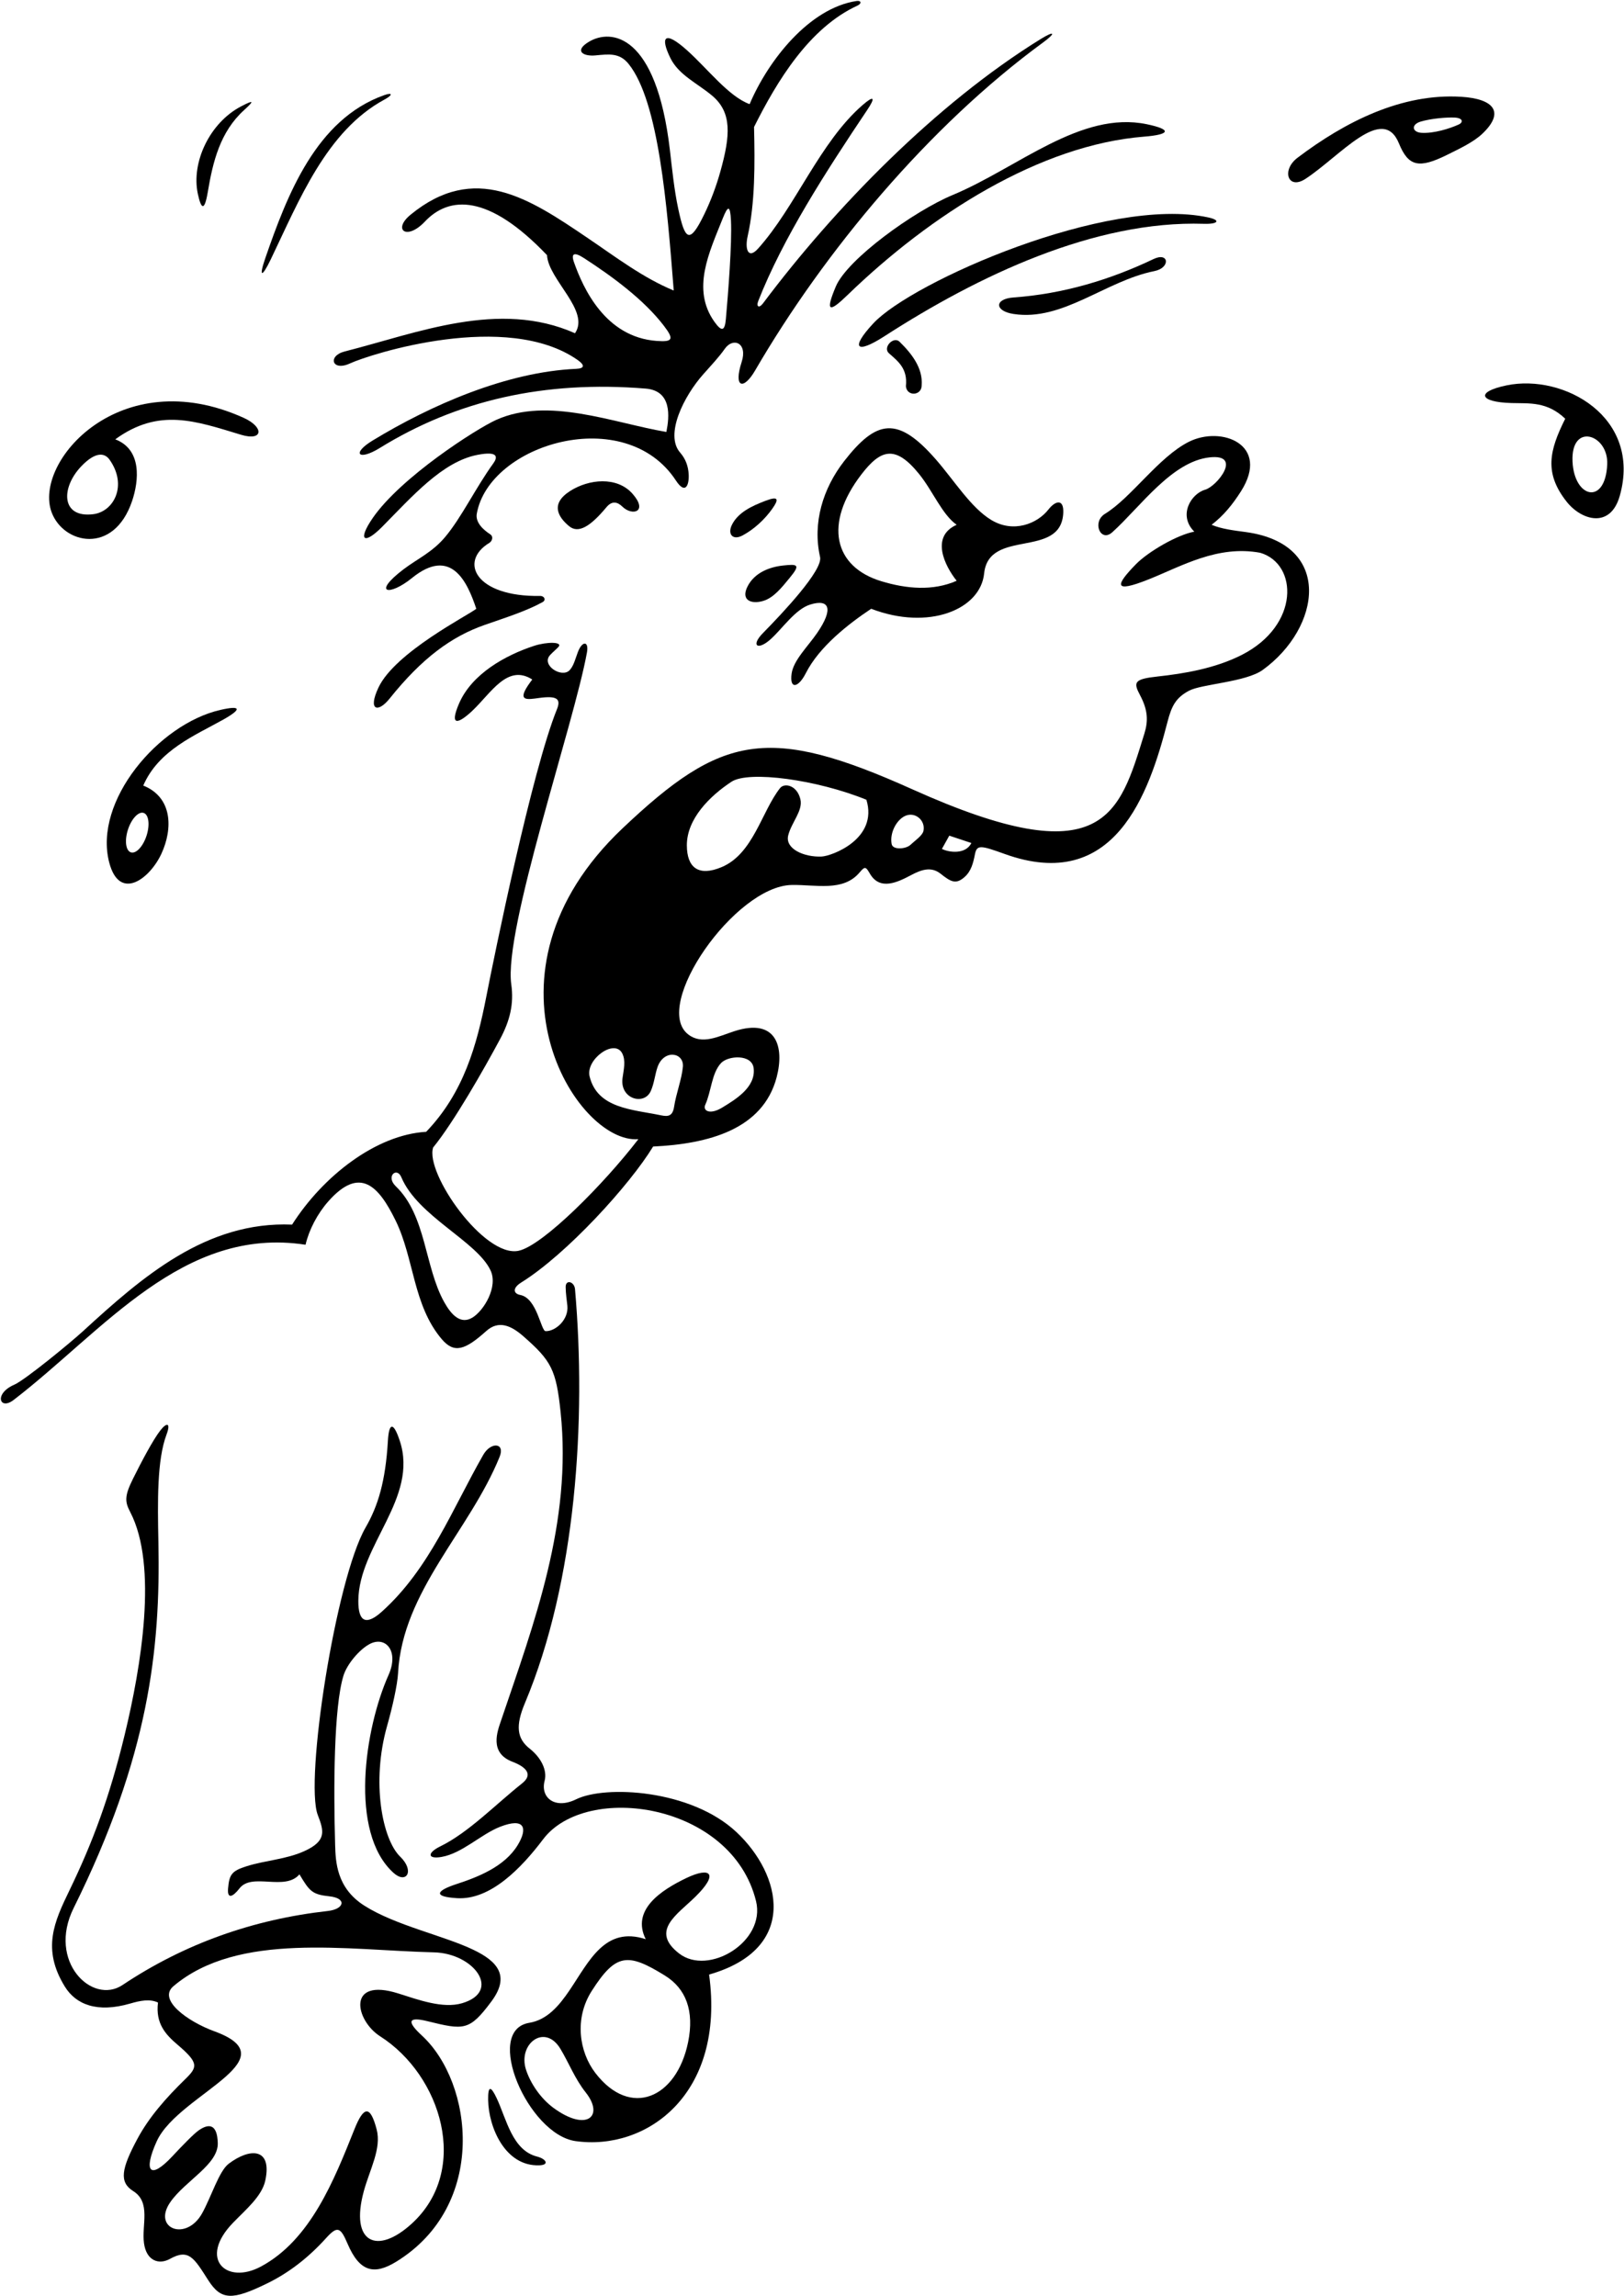 <?xml version="1.0" encoding="UTF-8"?>
<svg xmlns="http://www.w3.org/2000/svg" xmlns:xlink="http://www.w3.org/1999/xlink" width="367pt" height="519pt" viewBox="0 0 367 519" version="1.1">
<g id="surface1">
<path style=" stroke:none;fill-rule:nonzero;fill:rgb(0%,0%,0%);fill-opacity:1;" d="M 96.012 50.086 C 101.516 44.262 110.359 43.754 123.617 57.672 C 123.906 63.207 133.426 70.234 129.941 75.32 C 112.738 67.676 94.316 75.27 77.883 79.441 C 73.977 80.434 75.016 84.023 79.078 82.148 C 83.719 80.008 114.527 70.133 130.555 81.375 C 132.094 82.453 132.219 83.277 130.234 83.363 C 114.551 84.043 97.395 91.539 84.188 99.578 C 79.367 102.516 81.02 104.219 85.801 101.266 C 103.184 90.523 122.945 85.953 145.914 87.828 C 151.895 88.316 151.277 94.191 150.59 97.633 C 138.527 95.574 123.867 89.617 112.121 94.91 C 107.66 96.922 90.586 107.855 84.23 117.082 C 80.715 122.188 82.285 123.188 86.34 119.09 C 93.195 112.168 99.965 104.348 107.891 102.809 C 112.762 101.859 112.434 103.418 111.473 104.746 C 107.484 110.258 104.312 116.934 100.613 121.352 C 97.727 124.809 94.32 126.301 91.227 128.645 C 83.934 134.172 87.98 134.801 93.074 130.66 C 101.984 123.426 105.621 131.562 107.633 137.594 C 105.957 138.988 89.312 147.402 85.535 155.383 C 83.047 160.645 85.434 161.16 88.027 157.914 C 95.309 148.812 101.969 143.883 109.535 141.242 C 114.191 139.617 118.973 138.109 122.621 136.086 C 123.461 135.617 123.027 134.68 122.059 134.695 C 107.496 134.938 103.598 126.938 110.59 122.695 C 111.191 122.336 111.605 121.301 110.758 120.746 C 109.305 119.801 107.391 118.137 107.746 116.113 C 110.543 100.289 141.285 91.102 152.754 108.617 C 154.867 111.848 155.734 109.688 155.637 107.316 C 155.555 105.383 154.938 103.711 153.699 102.293 C 150.156 98.234 154.566 89.484 158.961 84.555 C 160.727 82.566 162.492 80.699 163.785 78.844 C 165.672 76.141 169.008 77.492 167.602 81.82 C 165.703 87.664 168.016 88.258 170.633 83.754 C 186.285 56.82 209.91 28.508 235.676 9.633 C 238.699 7.418 238.383 6.844 235.176 8.828 C 211.465 23.484 188.562 47.035 172.418 68.578 C 171.562 69.723 170.836 69.355 171.359 68.023 C 176.941 53.805 186.629 38.801 196 24.824 C 197.891 22.004 197.516 21.504 194.961 23.719 C 185.234 32.148 179.773 46.789 171.297 56.203 C 169.078 58.668 168.297 56.34 168.953 53.41 C 170.641 45.914 170.605 37.074 170.402 28.703 C 175.59 18.332 182.867 6.285 193.781 1.262 C 194.781 0.801 194.641 0.062 193.547 0.227 C 182.914 1.84 173.629 13.578 169.402 23.539 C 164.656 21.793 160.008 15.641 155.309 11.41 C 150.059 6.688 149.176 8.41 151.516 13.156 C 153.379 16.941 157.617 18.848 160.898 21.59 C 165.453 25.398 165.078 30.594 162.789 38.777 C 161.859 42.102 160.664 45.309 159.184 48.367 C 155.824 55.316 154.797 54.355 153.266 47.164 C 152.348 42.848 151.898 38.281 151.379 33.848 C 148.297 7.57 138.09 6.438 133.086 9.441 C 129.641 11.512 131.797 12.789 134.562 12.523 C 137.672 12.227 140.016 11.906 142.066 14.465 C 148.879 22.953 150.746 46.465 152.254 65.664 C 145.309 62.805 139.117 58.066 132.754 53.758 C 119.52 44.785 107.262 36.645 92.777 48.535 C 88.664 51.91 91.883 54.461 96.012 50.086 Z M 163.324 49.379 C 164.527 46.355 165.008 46.391 165.184 49.797 C 165.453 55.027 164.531 66.516 164.035 72.121 C 163.785 74.945 163.035 74.957 161.441 72.719 C 156.211 65.363 160.27 57.047 163.324 49.379 Z M 131.977 58.34 C 138.516 62.57 145.52 67.773 149.98 73.57 C 152.41 76.73 152.031 77.324 148.383 77.055 C 136.77 76.195 131.785 65.133 129.723 59.305 C 128.984 57.223 129.77 56.91 131.977 58.34 "/>
<path style=" stroke:none;fill-rule:nonzero;fill:rgb(0%,0%,0%);fill-opacity:1;" d="M 61.156 58.691 C 67.602 45.293 73.77 29.578 86.914 22.484 C 88.785 21.477 88.781 20.805 86.773 21.523 C 71.445 27 64.902 44.02 59.941 58.391 C 58.461 62.684 59.164 62.828 61.156 58.691 "/>
<path style=" stroke:none;fill-rule:nonzero;fill:rgb(0%,0%,0%);fill-opacity:1;" d="M 330.266 21.879 C 316.801 21.027 303.996 27.496 293.207 35.668 C 289.52 38.461 291.047 43.027 295.023 40.422 C 302.926 35.234 312.469 23.434 316.137 32.406 C 318.281 37.664 320.672 38.156 327.062 34.98 C 329.793 33.621 332.973 32.145 335.008 30.211 C 340.191 25.273 337.477 22.336 330.266 21.879 Z M 329.637 28.145 C 327.648 29.055 324.008 30.203 321.219 30.02 C 319.098 29.879 318.816 28.129 321.102 27.469 C 323.496 26.773 326.859 26.492 328.727 26.574 C 330.594 26.66 330.758 27.633 329.637 28.145 "/>
<path style=" stroke:none;fill-rule:nonzero;fill:rgb(0%,0%,0%);fill-opacity:1;" d="M 46.957 43.391 C 48.094 36.637 49.715 29.816 55.168 24.875 C 57.535 22.734 57.367 22.539 54.504 24.031 C 47.379 27.746 43.18 36.707 44.707 43.812 C 45.453 47.289 46.207 47.867 46.957 43.391 "/>
<path style=" stroke:none;fill-rule:nonzero;fill:rgb(0%,0%,0%);fill-opacity:1;" d="M 188.875 64.77 C 186.453 70.539 187.367 70.715 191.48 66.73 C 210.367 48.426 235.059 32.75 258.562 30.883 C 264.52 30.406 264.824 29.258 259.164 28.078 C 244.219 24.961 229.977 37.953 215.27 44.082 C 206.547 47.719 191.48 58.574 188.875 64.77 "/>
<path style=" stroke:none;fill-rule:nonzero;fill:rgb(0%,0%,0%);fill-opacity:1;" d="M 199.895 75.98 C 221.086 62.297 247.352 49.789 272.059 50.586 C 275.27 50.691 275.953 49.777 273.051 49.145 C 250.34 44.191 206.062 63.688 197.34 73.105 C 192.078 78.777 193.488 80.117 199.895 75.98 "/>
<path style=" stroke:none;fill-rule:nonzero;fill:rgb(0%,0%,0%);fill-opacity:1;" d="M 260.68 58.551 C 250.949 63.195 240.402 66.414 229.039 67.234 C 224.676 67.551 224.727 70.297 229.031 70.961 C 240.164 72.684 249.758 63.496 260.883 61.27 C 264.559 60.535 264.188 56.879 260.68 58.551 "/>
<path style=" stroke:none;fill-rule:nonzero;fill:rgb(0%,0%,0%);fill-opacity:1;" d="M 340.457 87.102 C 333.379 88.57 334.301 90.895 341.547 91.094 C 345.754 91.207 349.594 90.73 353.719 94.637 C 350.129 101.82 348.898 106.902 354.051 113.41 C 357.371 117.598 363.922 119.59 366.047 112.062 C 371.059 94.289 353.418 84.41 340.457 87.102 Z M 363.211 104.965 C 362.781 114.266 355.738 112.629 355.367 104.297 C 354.969 95.363 363.523 98.152 363.211 104.965 "/>
<path style=" stroke:none;fill-rule:nonzero;fill:rgb(0%,0%,0%);fill-opacity:1;" d="M 29.84 113.273 C 31.418 108.613 32.086 101.598 26.047 99.297 C 35.93 92.109 44.195 95.156 54.477 98.266 C 59.492 99.781 59.746 96.547 55.039 94.426 C 27.102 81.828 7.484 104.441 11.66 115.77 C 14.312 122.969 25.688 125.52 29.84 113.273 Z M 18.402 105.355 C 21.469 102.168 23.566 102.211 24.77 103.914 C 28.863 109.711 25.723 115.625 21.098 116.215 C 13.742 117.152 13.723 110.215 18.402 105.355 "/>
<path style=" stroke:none;fill-rule:nonzero;fill:rgb(0%,0%,0%);fill-opacity:1;" d="M 178.895 152.242 C 178.383 155.898 180.41 155.488 182.098 152.16 C 185.141 146.152 191.742 141.016 196.875 137.594 C 209.828 142.574 221.559 137.805 222.398 129.621 C 223.453 119.316 239.762 126.395 240.281 115.949 C 240.445 112.672 238.512 113.129 236.926 115.164 C 234.41 118.383 229.016 120.547 224.02 117.531 C 219.379 114.73 215.605 108.535 211.418 103.758 C 202.828 93.961 198.07 94.863 190.793 104.191 C 185.938 110.418 183.586 118.211 185.324 125.895 C 185.992 128.848 176.984 138.445 172.438 143.062 C 169.594 145.949 171.203 147.102 174.102 144.52 C 176.758 142.148 179.715 137.699 183.059 136.652 C 187.355 135.309 188.504 137.48 184.648 143.086 C 182.578 146.102 179.324 149.211 178.895 152.242 Z M 194.648 107.246 C 199.035 101.523 202.332 100.492 207.711 107.145 C 210.832 111.008 212.891 116.281 216.191 118.613 C 210.195 121.277 213.527 127.938 216.191 131.266 C 210.785 133.645 204.816 133.074 199.199 131.379 C 188.441 128.133 186.113 118.383 194.648 107.246 "/>
<path style=" stroke:none;fill-rule:nonzero;fill:rgb(0%,0%,0%);fill-opacity:1;" d="M 281.539 120.258 C 278.84 119.891 276.098 119.578 273.801 118.613 C 276.473 116.566 278.492 114.109 280.434 111.059 C 287.141 100.508 276.062 96.148 268.664 99.855 C 261.859 103.266 255.656 112.5 249.719 116.129 C 246.707 117.969 248.699 122.711 251.375 120.289 C 257.746 114.512 264.801 104.324 273.34 103.375 C 280.879 102.539 275.051 109.906 272.344 110.684 C 269.129 111.605 266.191 116.492 269.895 120.164 C 266.074 120.859 259.461 124.684 256.652 127.574 C 252.277 132.074 251.254 134.285 259.664 130.914 C 267.086 127.941 275.164 123.164 284.789 124.938 C 293.359 127.461 293.734 141.332 280.656 148.004 C 274.645 151.074 267.594 152.254 261.566 152.906 C 256.27 153.484 256.074 154.195 257.633 157.121 C 259.449 160.547 259.488 162.988 258.605 165.836 C 252.934 184.086 249.625 197.938 206.242 178.426 C 173.559 163.723 163.082 165.996 140.664 187.238 C 105.926 220.156 130.262 258.641 144.262 257.473 C 136.547 267.539 122.695 281.523 117.199 282.699 C 109.469 284.355 96.012 265.168 97.879 259.359 C 102.504 253.715 109.445 241.52 113.023 234.832 C 115.23 230.703 116.168 226.906 115.539 222.473 C 113.781 210.094 129.695 163.723 132.641 147.473 C 133.113 144.852 131.582 144.789 130.605 147.344 C 130.062 148.758 129.672 150.477 128.73 151.473 C 126.957 153.348 122.215 150.332 124.312 148.055 C 124.93 147.383 125.691 146.766 126.172 146.25 C 127.32 145.012 123.547 145.043 120.719 145.965 C 114.223 148.082 106.633 152.312 103.75 158.984 C 101.422 164.379 103.68 163.555 106.777 160.613 C 111.02 156.586 114.68 150.008 120.285 153.578 C 119.887 154.105 119.555 154.57 119.281 154.984 C 116.953 158.531 119.168 158.121 121.801 157.758 C 125.906 157.195 126.805 157.965 125.863 160.297 C 120.18 174.363 111.711 215.977 109.906 225.207 C 107.762 236.191 104.82 246.941 96.309 255.809 C 84.988 256.473 73 265.797 66.008 276.785 C 46.625 275.969 32.164 288.578 18.777 300.855 C 15.832 303.555 5.621 311.93 3.23 312.965 C -1.434 314.988 -0.098 318.859 3.078 316.418 C 23.422 300.77 41.371 277.062 69.051 281.336 C 69.816 277.996 71.734 274.312 74.191 271.535 C 81.355 263.434 85.586 268.074 89.391 275.848 C 93.602 284.438 93.324 294.984 99.801 302.641 C 102.648 306.012 105.113 305.121 109.891 300.836 C 112.699 298.316 115.531 299.629 118.223 301.98 C 124.594 307.547 125.68 309.57 126.684 319.125 C 129.32 344.148 120.703 366.785 113.238 388.863 C 112.414 391.297 110.496 396.16 115.789 398.184 C 119.105 399.449 120.41 401.148 118 403.066 C 111.953 407.871 105.879 414.188 99.516 417.305 C 96.496 418.785 96.578 420.254 99.773 419.703 C 104.438 418.898 108.656 414.602 112.965 412.906 C 118.641 410.672 119.285 413.242 117.004 417.008 C 114.031 421.914 107.98 424.262 103.125 425.848 C 98.895 427.23 97.488 428.676 103.297 429.023 C 110.84 429.473 117.812 422.23 122.734 415.715 C 132.496 402.777 165.387 407.477 170.852 429.688 C 173.105 438.852 160.098 446.684 153.457 441.516 C 146.891 436.402 152.98 432.785 157.133 428.711 C 162.531 423.418 160.559 421.855 155.098 424.477 C 149.348 427.238 142.621 431.68 145.926 438.293 C 136.715 435.289 133.164 443.242 128.754 449.773 C 126.328 453.367 123.641 456.531 119.605 457.195 C 109.184 458.914 119.336 482.406 130.051 483.926 C 145.992 486.191 163.957 473.492 160.246 446.285 C 180.559 440.48 176.715 423.703 166.395 414.059 C 156.102 404.434 136.785 403.438 130.195 406.676 C 125.391 409.035 122.082 406.281 123.074 402.496 C 123.723 400.023 122.18 397.184 119.723 395.242 C 116.785 392.93 116.469 390.059 118.629 384.918 C 130.211 357.359 132.523 320.887 129.945 291.375 C 129.793 289.652 127.816 289.109 127.832 290.891 C 127.844 292.312 128.074 293.797 128.215 295.121 C 128.539 298.25 125.566 300.914 123.305 300.867 C 122.23 300.844 121.383 293.41 117.578 292.688 C 115.996 292.387 115.758 291.133 117.793 289.867 C 128.062 283.473 142.309 267.836 147.594 259.137 C 160 258.547 172.406 255.336 175.516 243.461 C 177.285 236.688 175.523 229.98 165.973 233.062 C 162.379 234.223 158.676 236.223 155.547 233.816 C 147.156 227.355 166.129 200.27 178.895 200.02 C 184.355 199.91 190.543 201.625 194.27 197.176 C 195.461 195.754 195.664 195.871 196.582 197.457 C 198.855 201.395 202.91 199.367 205.883 197.797 C 208.113 196.617 210.383 195.754 212.555 197.473 C 214.879 199.316 216.016 199.957 217.973 198.23 C 219.473 196.906 219.93 195.074 220.32 193.094 C 220.754 190.898 221.574 191.039 227.051 193.016 C 251.863 201.969 259.645 179.457 263.844 163.129 C 264.773 159.52 265.746 157.691 268.699 156.117 C 271.562 154.59 281.535 154.176 285.352 151.422 C 298.496 141.922 301.395 122.965 281.539 120.258 Z M 106.805 297.773 C 104.129 299.438 102.02 297.23 100.395 294.32 C 95.914 286.305 96.352 274.758 89.43 268.105 C 87.105 265.867 89.691 263.672 90.688 266.055 C 94.387 274.91 107.766 280.516 110.863 287.148 C 112.586 290.844 109.375 296.176 106.805 297.773 Z M 125.039 476.391 C 122.148 474.254 119.875 470.871 118.875 467.809 C 116.961 461.949 123.129 457.219 126.648 463.082 C 128.57 466.277 129.906 469.828 132.359 472.926 C 136.652 478.336 132.551 481.941 125.039 476.391 Z M 155.496 461.594 C 152.914 474.172 142.512 478.875 134.562 468.559 C 130.883 463.781 129.734 456.238 133.73 449.977 C 139.188 441.438 141.879 441.344 150.215 446.484 C 155.023 449.445 156.949 454.488 155.496 461.594 Z M 159.371 249.723 C 160.781 246.586 160.797 242.598 162.938 240.281 C 164.527 238.562 169.938 238.195 170.316 241.441 C 170.82 245.754 166.199 248.512 163.184 250.348 C 160.414 252.035 158.781 251.043 159.371 249.723 Z M 154.32 241.148 C 154.043 243.992 152.777 247.242 152.344 250.105 C 152.016 252.262 151.016 252.422 149.398 252.086 C 142.871 250.734 135.031 250.559 133.242 243.301 C 132.297 239.465 138.879 234.641 140.625 238.105 C 141.461 239.762 140.941 241.758 140.684 243.652 C 140.027 248.402 145.559 249.93 147.055 246.621 C 147.848 244.871 148.02 242.789 148.602 241.152 C 150.047 237.078 154.641 237.867 154.32 241.148 Z M 185.684 193.594 C 181.707 193.773 177.371 191.852 178.121 188.824 C 178.848 185.879 181.504 183.227 180.875 180.637 C 180.098 177.422 177.254 176.902 176.285 178.121 C 172.117 183.391 170.242 192.961 163.094 195.977 C 157.859 198.188 155.238 196.117 155.219 191.074 C 155.195 185.062 160.426 179.902 165.297 176.691 C 169.207 174.113 184.656 176.223 195.793 180.758 C 198.504 189.656 187.934 193.492 185.684 193.594 Z M 208.684 187.812 C 208.461 188.871 206.758 189.996 205.746 190.953 C 204.738 191.91 201.773 192.168 201.504 190.785 C 201.02 188.309 202.551 185.355 204.512 184.43 C 206.766 183.363 209.195 185.414 208.684 187.812 Z M 212.859 191.871 L 214.523 188.875 L 219.52 190.539 C 218.188 193.203 214.422 192.664 212.859 191.871 "/>
<path style=" stroke:none;fill-rule:nonzero;fill:rgb(0%,0%,0%);fill-opacity:1;" d="M 128.801 111 C 124.312 113.891 126.121 116.859 128.602 118.918 C 130.688 120.656 133.387 119.039 137.039 114.648 C 138.379 113.035 139.617 113.512 140.664 114.523 C 142.941 116.719 146.512 115.648 142.938 111.598 C 139.434 107.629 133.07 108.254 128.801 111 "/>
<path style=" stroke:none;fill-rule:nonzero;fill:rgb(0%,0%,0%);fill-opacity:1;" d="M 174.578 114.91 C 175.973 112.914 176.051 112.02 172.965 113.199 C 169.957 114.348 166.809 115.781 165.398 118.633 C 164.367 120.723 165.578 122.219 167.828 121.012 C 170.391 119.637 172.848 117.395 174.578 114.91 "/>
<path style=" stroke:none;fill-rule:nonzero;fill:rgb(0%,0%,0%);fill-opacity:1;" d="M 172.484 135.816 C 174.863 135.102 176.68 132.766 178.473 130.59 C 180.922 127.613 180.336 127.438 176.871 127.828 C 173.887 128.164 170.488 129.438 168.922 132.57 C 167.34 135.734 169.863 136.609 172.484 135.816 "/>
<path style=" stroke:none;fill-rule:nonzero;fill:rgb(0%,0%,0%);fill-opacity:1;" d="M 50.492 162.621 C 54.766 160.215 54.426 159.398 49.793 160.457 C 35.852 163.645 21.078 181.055 24.676 194.922 C 26.98 203.793 33.816 198.699 36.473 192.965 C 39.086 187.324 39.02 180.211 32.375 177.555 C 35.863 169.504 44.109 166.211 50.492 162.621 Z M 32.457 183.734 C 33.617 184.109 33.914 186.406 33.121 188.871 C 32.324 191.332 30.738 193.023 29.578 192.648 C 28.414 192.273 28.121 189.973 28.914 187.512 C 29.711 185.051 31.297 183.359 32.457 183.734 "/>
<path style=" stroke:none;fill-rule:nonzero;fill:rgb(0%,0%,0%);fill-opacity:1;" d="M 96.551 456.816 C 104.852 458.855 106.059 459.07 111.047 452.367 C 115.297 446.66 112.523 443.355 107.02 440.711 C 100.266 437.461 89.395 435.203 82.332 430.711 C 76.035 426.707 75.844 420.77 75.734 416.973 C 75.359 404.016 75.43 385.922 77.605 378.77 C 78.402 376.145 81.172 372.871 83.488 371.609 C 87.074 369.652 90.254 373.102 87.805 378.582 C 82.414 390.66 78.824 414.133 88.906 423.281 C 91.844 425.945 93.777 422.875 90.441 419.645 C 86.406 415.742 83.863 402.828 87.484 390.07 C 88.656 385.938 89.812 380.84 89.957 378.133 C 90.941 359.605 106.125 346.023 112.902 329.277 C 114.219 326.035 110.906 325.855 109.219 328.805 C 102.227 341.02 97.09 354.539 86.316 364.242 C 82.766 367.441 80.945 366.625 80.977 361.805 C 81.062 349.262 94.621 338.598 90.344 325.652 C 88.867 321.18 87.895 321.621 87.66 325.633 C 87.125 334.781 85.438 340.363 82.617 345.246 C 75.867 356.945 68.824 402.492 71.816 410.23 C 73.23 413.891 73.824 416.094 68.762 418.395 C 64.691 420.246 59.918 420.48 55.723 421.805 C 52.348 422.867 51.816 423.684 51.543 426.816 C 51.32 429.41 52.699 428.652 54.117 426.816 C 56.953 423.148 64.363 427.5 67.672 423.641 C 69.961 427.457 70.52 428.188 74.441 428.602 C 78.449 429.031 77.84 431.5 74.066 431.922 C 57.227 433.805 41.688 439.305 27.68 448.656 C 20.84 453.219 10.641 443.348 16.637 431.262 C 33.645 396.988 36.285 372.711 35.797 348.641 C 35.609 339.301 35.469 329.98 37.633 324.23 C 38.66 321.492 37.652 321.461 36.211 323.332 C 34.5 325.551 31.922 330.473 30.055 334.223 C 28.043 338.262 28.254 339.488 29.441 341.777 C 35.723 353.879 31.898 376.719 28.168 392.125 C 24.746 406.262 20.891 416.52 15.715 427.215 C 12.27 434.336 9.395 440.484 14.656 449.012 C 17.141 453.035 21.91 455.023 29.445 452.832 C 31.688 452.184 33.812 451.73 35.703 452.609 C 35.109 457.355 37.453 459.871 40.082 462.109 C 44.977 466.273 44.68 467.18 41.852 469.934 C 37.531 474.145 33.672 478.523 31.062 483.398 C 27.441 490.156 26.855 493.191 30.105 495.227 C 34.176 497.777 31.98 502.895 32.539 506.996 C 33.086 511.023 35.93 511.938 38.426 510.539 C 42.668 508.164 43.871 510.383 47.051 515.355 C 49.977 519.938 52.492 519.938 60.367 516.094 C 65.211 513.727 69.629 510.355 73.73 505.812 C 76.277 502.996 76.961 503.418 78.551 507.141 C 81.27 513.5 84.539 514.273 89.574 511.168 C 110.23 498.438 106.957 470.758 95.324 460.055 C 92.043 457.031 92.023 455.707 96.551 456.816 Z M 85.922 460.254 C 99.699 469.031 106.383 490.43 93.027 502.605 C 85.227 509.719 79.039 506.984 82.203 495.297 C 83.547 490.332 86.254 485.637 85.117 481.289 C 83.676 475.777 82.207 475.973 80.105 481.227 C 75.512 492.715 70.195 506.246 58.965 512.281 C 51.188 516.461 44.727 510.59 52.652 502.398 C 55.57 499.379 59.191 496.398 59.957 492.82 C 61.531 485.441 56.52 485.387 51.68 489.047 C 49.508 490.691 47.762 496.465 45.695 500.215 C 42.098 506.738 34.336 503.691 38.496 497.711 C 41.871 492.859 49.422 489.191 49.211 484.297 C 49.156 483.035 48.969 478.629 44.867 481.531 C 43.711 482.348 41.09 485.066 38.945 487.367 C 33.805 492.875 32.363 490.723 35.414 483.98 C 37.938 478.406 46.281 473.578 51.051 469.32 C 55.332 465.492 56.727 462.125 48.406 459.094 C 42.469 456.926 35.57 451.988 39.184 448.926 C 53.797 436.539 78.559 440.812 98.051 441.266 C 107.121 441.477 113.465 450.094 104.426 452.766 C 100.074 454.047 94.512 451.98 90.027 450.562 C 78.246 446.836 80.277 456.656 85.922 460.254 "/>
<path style=" stroke:none;fill-rule:nonzero;fill:rgb(0%,0%,0%);fill-opacity:1;" d="M 121.359 487.422 C 115.781 486.012 114.469 478.996 112.266 474.285 C 110.926 471.418 110.262 471.332 110.312 474.637 C 110.41 480.785 114.141 489.691 121.891 489.402 C 124.227 489.316 123.418 487.941 121.359 487.422 "/>
<path style=" stroke:none;fill-rule:nonzero;fill:rgb(0%,0%,0%);fill-opacity:1;" d="M 208.281 87.109 C 208.598 83.18 206.012 79.91 203.289 77.242 C 201.922 75.902 199.43 78.539 200.879 79.836 C 202.91 81.645 205.156 83.273 204.719 87.297 C 204.934 89.656 208.281 89.477 208.281 87.109 "/>
</g>
</svg>
